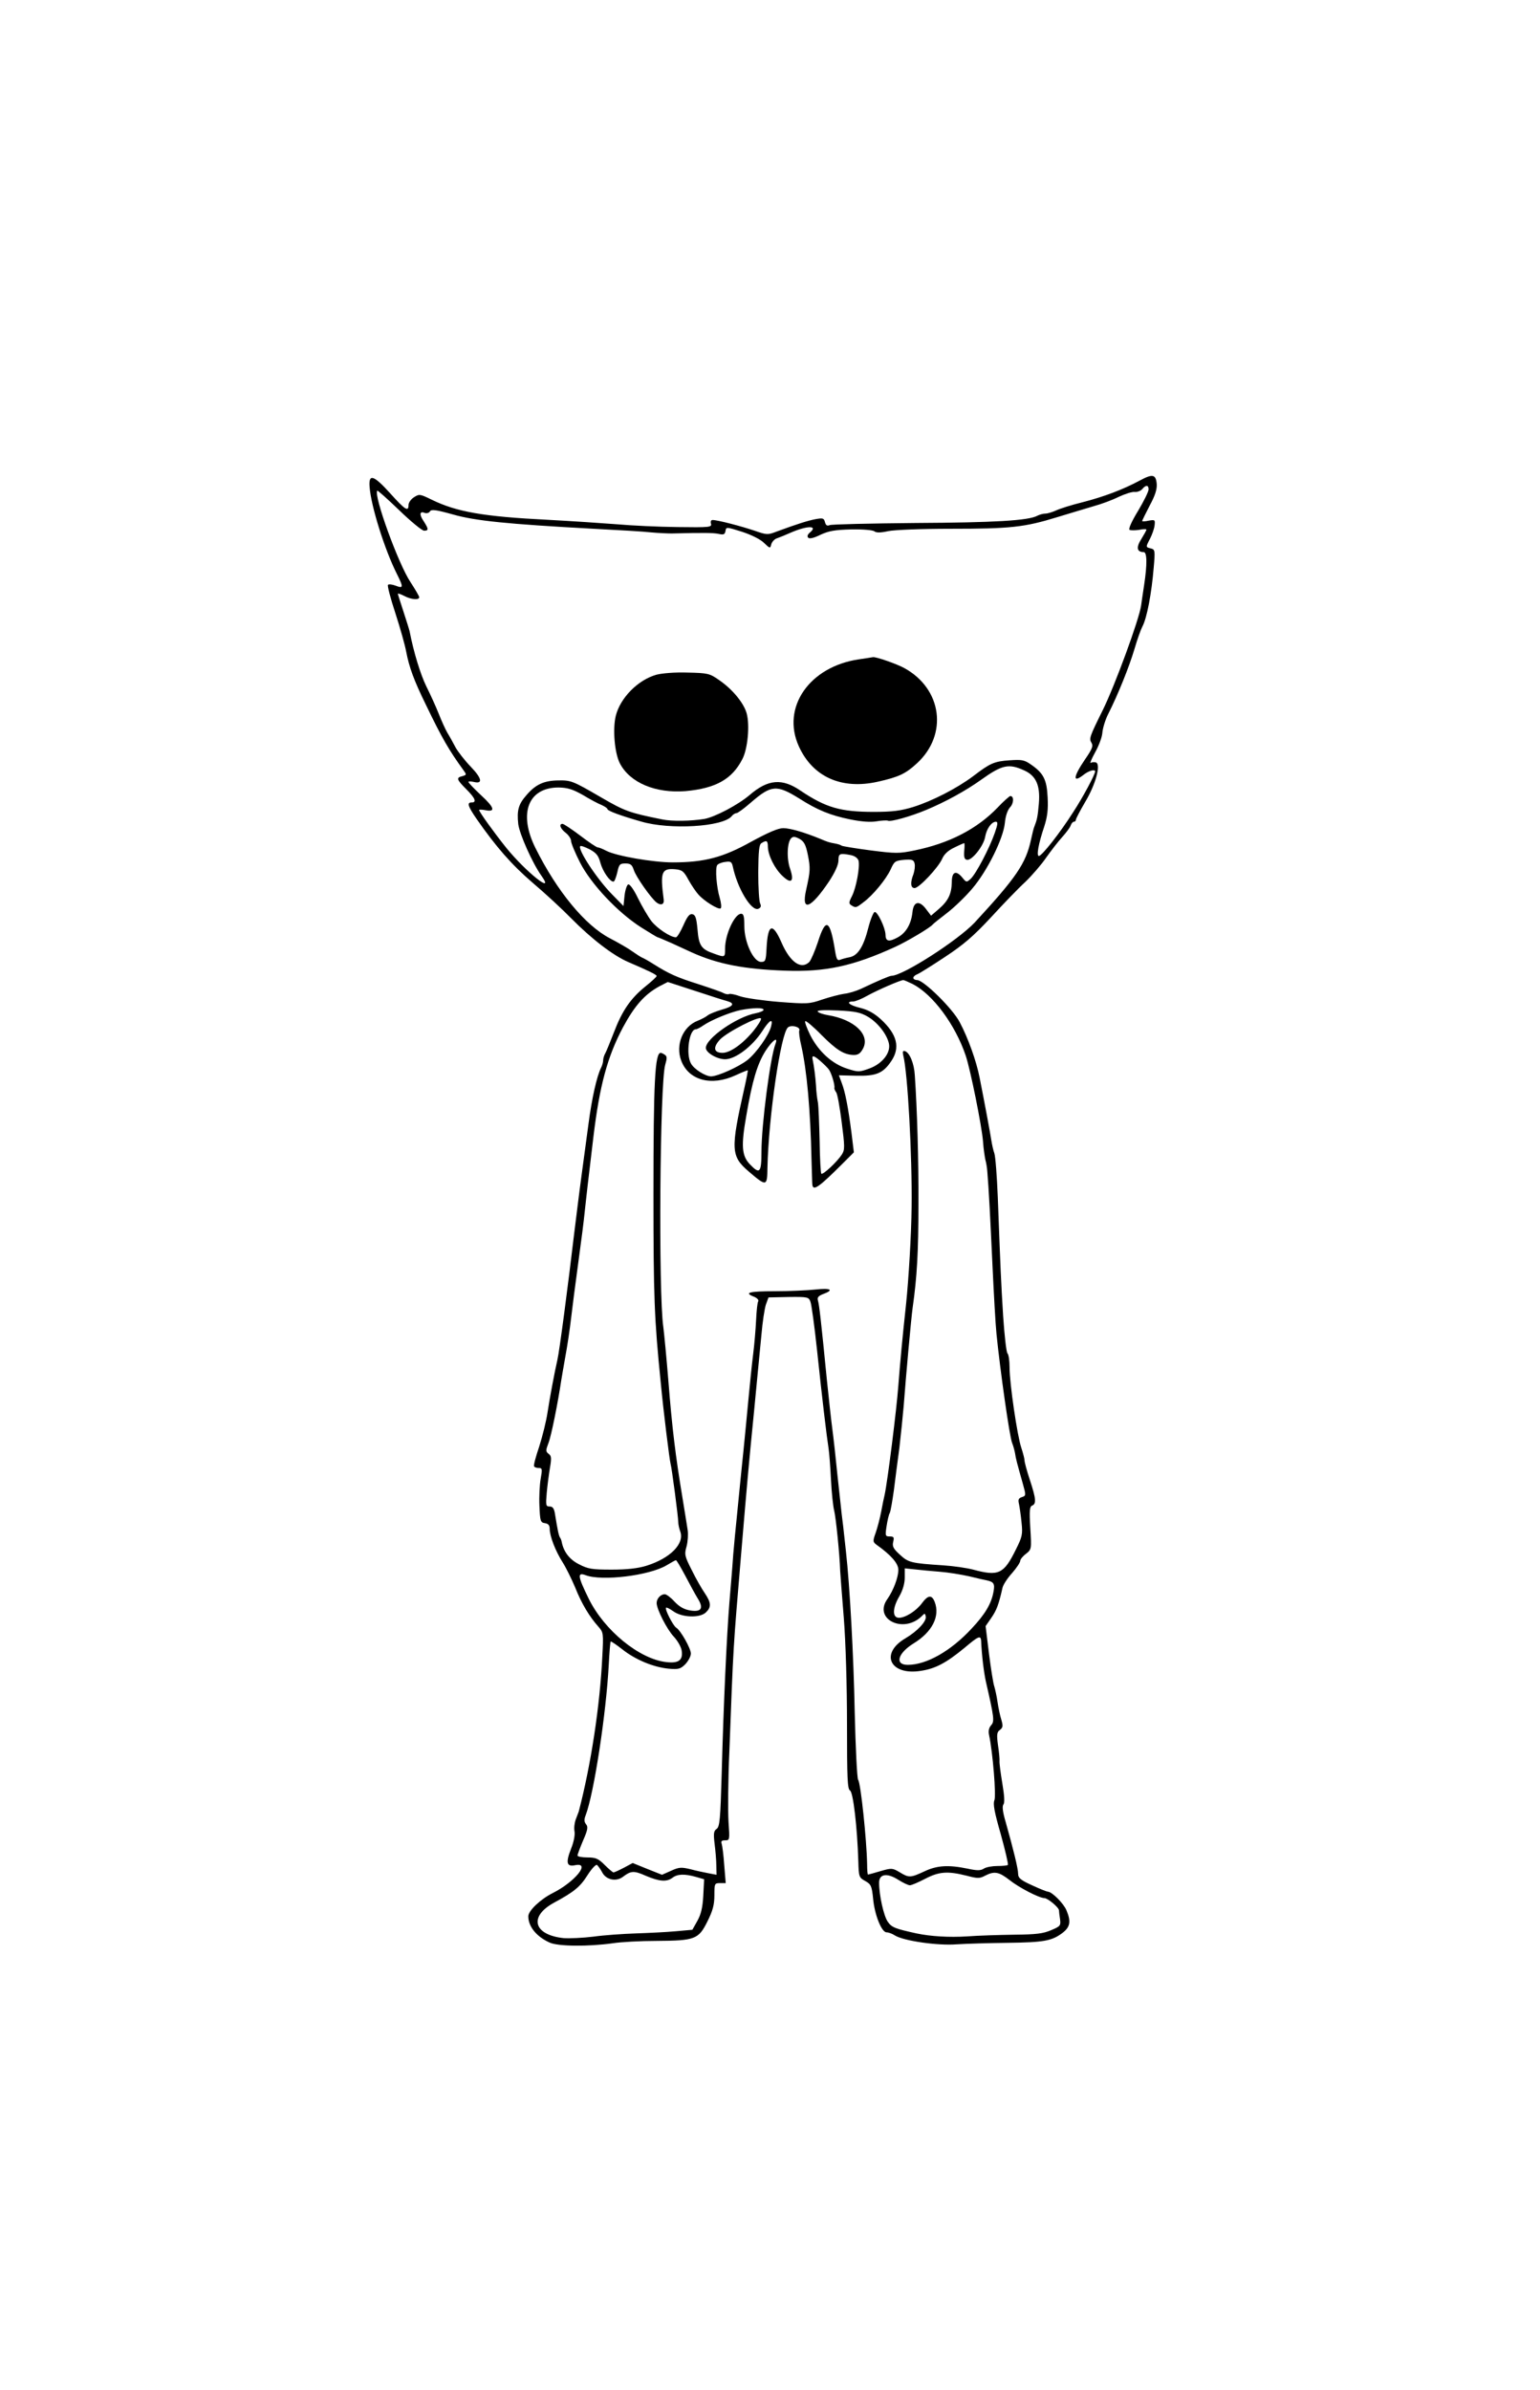 <?xml version="1.0" standalone="no"?>
<!DOCTYPE svg PUBLIC "-//W3C//DTD SVG 20010904//EN"
 "http://www.w3.org/TR/2001/REC-SVG-20010904/DTD/svg10.dtd">
<svg version="1.0" xmlns="http://www.w3.org/2000/svg"
 width="720pt" height="1117pt" viewBox="0 0 720 1117"
 preserveAspectRatio="xMidYMid meet">
<g transform="translate(0,1117) scale(0.1,-0.1)"
fill="#000000" stroke="none">
<path d="M5330 8925 c-80 -43 -171 -77 -269 -102 -53 -13 -109 -31 -125 -39
-16 -7 -38 -14 -48 -14 -11 0 -28 -5 -38 -10 -42 -23 -202 -32 -570 -34 -212
-2 -392 -6 -401 -10 -12 -5 -18 -1 -22 14 -5 19 -10 20 -44 14 -36 -7 -84 -22
-182 -58 -41 -16 -46 -16 -103 4 -62 21 -173 50 -196 50 -8 0 -11 -7 -8 -17 5
-17 -6 -18 -157 -16 -89 1 -216 7 -282 13 -66 5 -212 15 -325 21 -301 15 -425
37 -542 94 -55 27 -58 27 -83 11 -14 -9 -25 -25 -25 -36 0 -33 -16 -23 -86 55
-77 85 -101 93 -96 30 6 -88 70 -293 128 -408 31 -62 30 -68 -6 -54 -16 6 -32
8 -36 4 -4 -4 12 -64 35 -134 23 -71 45 -150 50 -178 14 -73 36 -134 92 -248
76 -158 109 -214 175 -305 16 -22 16 -23 -4 -29 -30 -7 -28 -15 18 -61 42 -42
50 -62 25 -62 -23 0 -18 -17 24 -78 90 -129 162 -212 261 -297 58 -49 139
-124 180 -166 96 -97 196 -174 268 -205 100 -43 132 -59 132 -65 0 -4 -24 -26
-54 -50 -69 -56 -108 -114 -146 -214 -17 -44 -35 -88 -40 -97 -6 -10 -10 -25
-10 -33 0 -8 -4 -23 -9 -33 -21 -41 -44 -145 -60 -267 -5 -38 -19 -142 -31
-230 -12 -88 -27 -212 -35 -275 -29 -246 -70 -559 -79 -595 -13 -56 -36 -179
-46 -245 -6 -41 -24 -113 -39 -160 -16 -47 -27 -88 -24 -92 2 -5 12 -8 22 -8
16 0 17 -5 9 -50 -5 -27 -8 -85 -6 -127 3 -72 5 -78 26 -81 15 -2 22 -10 22
-26 0 -35 27 -104 60 -156 16 -25 42 -78 59 -118 30 -76 67 -137 109 -184 23
-26 24 -30 18 -140 -11 -229 -53 -505 -110 -723 -2 -5 -8 -22 -14 -37 -6 -16
-9 -40 -6 -56 3 -16 -3 -49 -16 -81 -26 -66 -21 -86 20 -77 73 14 -2 -78 -105
-130 -58 -29 -115 -83 -115 -109 0 -48 38 -95 100 -123 40 -18 181 -19 295 -3
39 6 131 11 205 11 180 1 196 8 237 90 25 50 33 78 33 123 0 55 1 57 26 57
l27 0 -7 84 c-3 46 -9 91 -12 100 -4 12 0 16 16 16 22 0 22 2 16 88 -3 48 -2
195 4 327 19 506 18 482 54 910 30 358 38 444 62 685 13 135 28 294 34 353 5
60 15 124 21 141 l12 33 94 2 c89 1 94 0 102 -22 5 -12 19 -115 31 -227 23
-219 45 -403 54 -460 3 -19 8 -84 11 -144 3 -61 10 -126 15 -145 8 -31 26
-208 28 -281 1 -14 8 -113 17 -220 9 -115 15 -319 15 -497 0 -251 2 -303 14
-310 15 -8 34 -172 39 -332 2 -71 3 -75 32 -91 27 -15 31 -23 37 -82 7 -77 40
-158 63 -158 9 0 26 -6 38 -14 41 -26 201 -49 290 -42 45 3 152 6 237 7 170 2
208 9 257 46 37 28 41 54 19 106 -13 32 -68 87 -87 87 -4 0 -38 13 -74 30 -53
24 -65 34 -65 54 0 24 -22 113 -58 241 -14 47 -17 73 -11 82 7 8 5 41 -5 100
-8 48 -14 95 -13 103 1 8 -2 42 -7 74 -7 51 -5 62 9 72 14 11 15 18 7 46 -6
18 -14 56 -18 83 -4 28 -11 60 -15 73 -5 13 -16 82 -25 153 l-16 130 27 39
c24 35 34 60 52 140 3 14 23 45 45 69 21 24 38 50 38 57 0 7 12 22 27 33 26
21 26 22 20 120 -5 82 -3 100 8 105 21 8 19 32 -10 120 -14 42 -25 83 -25 91
0 8 -7 35 -15 59 -19 56 -55 301 -55 376 0 31 -4 60 -10 66 -5 5 -14 84 -20
174 -10 164 -12 208 -25 555 -4 99 -11 191 -16 205 -5 14 -11 41 -14 60 -5 33
-30 168 -55 294 -15 77 -54 186 -93 259 -33 64 -169 197 -199 197 -10 0 -18 5
-18 10 0 6 8 13 18 17 9 3 68 40 130 81 88 58 134 98 215 185 56 61 128 136
161 166 32 31 76 82 97 113 22 31 55 74 74 95 19 21 38 46 41 56 3 9 10 17 15
17 5 0 9 4 9 9 0 5 20 43 44 84 49 82 74 175 50 184 -7 2 -18 2 -24 -2 -6 -4
3 18 20 49 17 30 33 72 34 93 2 21 14 61 28 88 45 89 97 218 122 302 13 45 30
92 37 105 21 39 43 154 53 276 7 79 6 84 -13 89 -25 6 -25 6 -4 46 9 18 19 45
21 61 3 27 2 28 -27 23 -17 -4 -31 -4 -31 -2 0 3 16 35 35 72 26 48 35 77 33
102 -4 44 -19 48 -78 16z m40 -42 c0 -10 -22 -55 -49 -100 -30 -49 -46 -85
-40 -89 6 -3 26 -3 45 0 19 4 34 4 34 1 0 -3 -11 -23 -24 -44 -25 -39 -21 -61
11 -61 16 0 17 -57 2 -155 -6 -38 -12 -81 -14 -95 -9 -64 -122 -373 -180 -490
-61 -123 -64 -132 -52 -151 9 -15 4 -28 -31 -79 -55 -81 -58 -112 -5 -70 23
18 53 27 53 15 0 -14 -57 -121 -103 -191 -61 -96 -146 -204 -160 -204 -12 0
-2 57 25 137 15 47 19 80 16 137 -4 83 -19 113 -79 154 -30 21 -43 23 -99 19
-72 -5 -90 -13 -170 -74 -76 -57 -191 -116 -280 -144 -59 -18 -98 -23 -185
-23 -156 0 -224 20 -342 99 -86 59 -152 54 -238 -20 -54 -46 -162 -103 -212
-112 -62 -10 -151 -12 -198 -2 -153 31 -173 38 -285 103 -134 78 -141 80 -201
79 -66 -1 -105 -19 -147 -68 -38 -43 -46 -71 -39 -136 6 -47 66 -182 108 -241
67 -94 -72 17 -164 130 -56 70 -127 168 -127 177 0 2 13 2 29 -1 49 -10 43 12
-19 69 -33 31 -60 59 -60 63 0 3 11 3 25 0 44 -11 38 17 -14 71 -28 29 -59 69
-71 90 -11 21 -28 52 -38 68 -10 17 -28 57 -41 90 -13 33 -39 90 -58 128 -27
55 -59 159 -78 257 -2 9 -15 50 -29 93 -14 43 -26 80 -26 82 0 3 13 -1 30 -10
32 -17 70 -20 70 -6 0 5 -19 37 -41 71 -56 83 -174 408 -155 427 2 2 48 -39
102 -91 55 -53 107 -96 117 -96 22 0 21 8 -2 44 -22 32 -19 49 5 39 9 -3 20 0
24 7 6 11 28 8 107 -14 105 -30 253 -45 658 -67 116 -6 237 -13 270 -17 33 -3
76 -5 95 -5 156 4 196 3 220 -2 23 -5 29 -3 32 14 3 19 4 19 77 -4 43 -14 86
-35 103 -52 28 -27 29 -27 34 -6 4 12 16 25 28 28 11 4 39 15 61 25 80 35 133
35 90 0 -10 -9 -12 -17 -6 -23 6 -6 27 -1 57 14 39 18 67 23 144 25 54 1 101
-3 108 -9 9 -7 29 -7 65 1 30 6 155 11 292 11 280 0 344 7 497 54 62 19 140
42 173 52 33 9 85 28 115 43 30 14 64 25 76 23 11 -1 27 5 34 13 17 21 30 20
30 -1z m-582 -1313 c56 -25 76 -70 69 -155 -5 -60 -9 -77 -20 -105 -4 -8 -11
-37 -17 -65 -24 -110 -68 -175 -263 -386 -78 -83 -336 -249 -389 -249 -9 0
-63 -23 -143 -61 -22 -10 -57 -21 -78 -23 -21 -3 -67 -15 -103 -27 -61 -21
-71 -21 -202 -11 -75 6 -157 18 -181 26 -24 9 -47 13 -52 11 -4 -3 -16 -1 -26
4 -10 6 -63 24 -118 42 -101 32 -137 48 -210 94 -22 14 -47 28 -55 31 -8 4
-28 17 -45 29 -16 12 -63 39 -103 60 -116 60 -248 220 -349 423 -80 161 -34
282 109 282 42 -1 65 -8 113 -35 33 -20 72 -41 88 -47 15 -7 27 -15 27 -19 0
-8 62 -31 157 -58 135 -40 383 -25 424 25 6 8 16 14 22 14 6 0 36 22 68 50 95
82 120 84 225 19 86 -55 146 -79 238 -98 55 -11 95 -14 125 -9 24 4 47 5 52 3
11 -7 105 19 179 50 91 38 184 89 257 141 98 70 129 77 201 44z m-520 -999
c94 -49 198 -189 247 -334 22 -65 75 -328 81 -402 2 -33 8 -71 11 -85 4 -14 8
-38 9 -55 7 -81 14 -221 24 -435 6 -129 14 -275 19 -325 17 -168 61 -480 73
-508 6 -15 12 -38 14 -50 3 -22 8 -41 37 -144 14 -50 14 -53 -5 -59 -16 -5
-19 -12 -14 -32 3 -15 9 -54 12 -87 6 -55 3 -67 -26 -125 -57 -116 -81 -127
-200 -95 -30 8 -93 17 -140 20 -151 10 -163 13 -203 50 -31 28 -36 39 -31 60
5 21 3 25 -16 25 -21 0 -22 3 -15 48 4 26 10 54 15 62 4 8 12 56 19 105 6 50
18 140 26 200 7 61 16 148 20 195 10 134 35 411 42 460 20 141 27 256 27 485
1 201 -6 440 -17 600 -3 55 -24 106 -46 113 -10 3 -12 -2 -8 -20 21 -81 42
-473 39 -708 -1 -124 -14 -342 -26 -455 -16 -148 -27 -263 -36 -380 -8 -110
-50 -445 -64 -510 -3 -11 -10 -46 -16 -78 -6 -32 -18 -77 -26 -100 -14 -38
-13 -43 3 -55 69 -49 103 -88 103 -118 0 -35 -23 -96 -51 -136 -68 -94 75
-165 161 -80 13 14 15 14 18 -2 5 -22 -39 -69 -95 -102 -121 -71 -72 -175 72
-152 68 10 119 37 205 108 64 54 75 59 77 33 3 -70 13 -149 22 -190 39 -170
41 -187 25 -205 -10 -11 -14 -26 -10 -45 18 -84 34 -286 25 -306 -7 -17 0 -55
30 -159 21 -76 36 -140 33 -143 -3 -3 -25 -5 -49 -5 -24 0 -52 -5 -63 -12 -15
-10 -32 -10 -78 0 -88 18 -141 15 -200 -13 -65 -30 -72 -31 -116 -4 -34 20
-38 20 -90 5 -30 -9 -56 -16 -58 -16 -2 0 -4 21 -4 48 -2 115 -30 380 -42 395
-5 7 -12 149 -16 317 -5 261 -23 590 -41 750 -11 102 -16 147 -20 175 -2 17
-10 95 -19 175 -8 80 -19 181 -25 225 -6 44 -17 150 -26 235 -26 265 -35 344
-41 363 -4 14 2 21 25 30 52 19 35 29 -36 21 -38 -4 -123 -8 -190 -8 -122 0
-147 -7 -97 -26 14 -6 22 -15 19 -21 -4 -5 -8 -45 -10 -87 -2 -42 -8 -115 -14
-162 -6 -47 -15 -137 -21 -200 -6 -63 -21 -223 -35 -355 -27 -269 -37 -369
-41 -435 -2 -25 -8 -101 -14 -170 -12 -149 -27 -463 -36 -800 -6 -211 -9 -247
-24 -257 -13 -9 -15 -21 -9 -70 4 -32 8 -77 8 -101 l1 -43 -37 7 c-21 4 -59
12 -85 19 -42 10 -53 10 -90 -7 l-43 -19 -68 27 -69 28 -41 -22 c-23 -12 -45
-22 -49 -22 -3 0 -22 16 -41 35 -30 30 -42 35 -81 35 -25 0 -46 4 -46 9 0 5
12 37 26 70 22 50 24 64 14 76 -9 11 -10 22 -2 42 39 102 96 475 108 703 3 58
7 107 9 109 2 2 27 -15 55 -37 61 -48 144 -83 217 -90 45 -4 55 -1 77 21 14
15 26 37 26 50 0 23 -48 109 -69 121 -14 9 -54 86 -47 93 2 3 17 -5 33 -16 40
-30 123 -33 152 -7 27 25 27 45 -4 91 -14 20 -42 69 -61 108 -33 65 -35 73
-24 111 6 23 8 57 5 76 -3 19 -14 89 -25 155 -31 186 -48 323 -65 540 -9 110
-20 225 -24 255 -23 159 -16 1139 9 1224 9 31 9 40 -2 47 -7 5 -16 9 -19 9
-27 0 -34 -136 -34 -660 0 -480 4 -583 34 -880 13 -138 41 -361 46 -380 6 -20
36 -250 36 -273 0 -10 4 -29 9 -43 22 -57 -46 -126 -158 -161 -39 -12 -90 -18
-162 -18 -92 0 -111 3 -153 25 -44 22 -72 58 -81 105 -1 6 -4 15 -8 20 -6 10
-11 34 -23 108 -4 28 -11 37 -25 37 -18 0 -19 5 -14 63 3 34 10 87 15 117 8
46 7 57 -6 66 -14 11 -14 16 -1 50 13 32 45 192 60 294 2 14 11 63 19 110 9
47 21 128 27 180 6 52 20 160 31 240 19 142 27 200 34 270 4 40 15 134 39 335
29 242 66 378 139 515 55 102 102 154 170 191 l39 20 126 -41 c70 -23 138 -45
151 -48 39 -11 30 -25 -24 -40 -27 -8 -57 -20 -65 -26 -8 -7 -30 -19 -48 -26
-70 -27 -105 -113 -77 -187 35 -92 141 -120 254 -68 30 14 55 24 57 23 1 -2
-6 -39 -16 -83 -65 -288 -63 -318 21 -390 83 -71 86 -70 87 19 5 234 62 627
96 655 16 13 59 2 53 -14 -3 -6 1 -38 9 -71 26 -114 43 -300 48 -534 2 -58 3
-111 4 -117 4 -30 31 -11 144 102 l50 50 -11 90 c-16 124 -30 194 -46 235
l-13 35 81 -2 c93 -2 125 11 163 67 44 64 29 126 -48 197 -31 28 -60 44 -96
53 -51 12 -71 30 -33 30 10 0 40 12 66 27 49 27 153 72 168 73 4 0 24 -9 45
-19z m-698 -120 c0 -5 -17 -12 -37 -16 -87 -16 -233 -117 -233 -162 0 -22 52
-53 90 -53 48 0 126 59 173 130 35 55 53 64 42 23 -10 -40 -69 -124 -111 -157
-41 -32 -137 -75 -169 -76 -27 0 -81 34 -95 61 -24 44 -8 159 23 159 5 0 21 8
35 18 38 26 126 62 175 72 58 11 107 12 107 1z m489 -33 c46 -28 88 -82 97
-125 9 -43 -31 -94 -91 -116 -47 -17 -52 -18 -104 -1 -70 22 -134 80 -173 157
-16 33 -27 62 -23 65 3 3 37 -25 75 -64 72 -72 106 -93 152 -94 21 0 31 8 43
30 34 65 -41 136 -164 156 -23 4 -44 11 -48 17 -4 6 28 8 94 5 83 -4 106 -9
142 -30z m-536 -65 c-50 -61 -109 -103 -145 -103 -41 0 -46 25 -12 62 33 35
187 114 192 98 2 -5 -14 -31 -35 -57z m103 -60 c-25 -63 -66 -381 -66 -505 0
-99 -8 -107 -54 -59 -38 40 -42 85 -17 226 28 165 52 244 90 304 32 49 60 70
47 34z m250 -122 c12 -18 28 -71 25 -85 -1 -4 3 -13 8 -20 6 -6 17 -69 26
-139 15 -116 15 -130 1 -152 -22 -34 -87 -95 -96 -90 -3 2 -7 71 -8 152 -2 81
-5 163 -8 181 -4 18 -8 54 -9 80 -3 42 -9 89 -15 117 -6 25 2 25 33 -1 17 -15
37 -34 43 -43z m-673 -2363 c21 -40 47 -88 58 -106 30 -47 19 -66 -33 -58 -30
5 -51 17 -74 41 -17 19 -38 35 -46 35 -19 0 -38 -20 -38 -41 0 -29 48 -123 80
-157 17 -18 34 -47 37 -65 7 -45 -14 -61 -72 -54 -126 14 -290 148 -363 297
-51 104 -54 124 -14 109 76 -29 297 -2 378 46 22 13 41 24 44 24 3 1 22 -32
43 -71z m1192 17 c39 -3 99 -13 135 -21 36 -9 73 -17 83 -19 33 -7 39 -16 32
-53 -10 -56 -39 -105 -102 -172 -97 -105 -211 -170 -299 -170 -62 0 -47 54 27
100 87 53 125 127 99 194 -13 34 -31 33 -59 -5 -27 -37 -78 -69 -108 -69 -32
0 -31 45 2 101 16 28 25 60 25 87 l0 43 48 -5 c26 -3 79 -8 117 -11z m-1580
-1404 c18 -36 66 -46 98 -21 37 28 51 29 107 4 64 -27 97 -29 124 -9 23 18 57
19 110 4 l38 -11 -4 -77 c-3 -56 -11 -88 -28 -118 l-23 -41 -78 -7 c-43 -4
-127 -8 -186 -10 -59 -2 -148 -8 -198 -15 -49 -6 -112 -9 -140 -7 -141 15
-164 101 -44 166 91 49 121 73 155 127 19 30 39 52 45 49 5 -4 16 -19 24 -34z
m1703 -16 c53 -14 62 -14 88 0 43 22 64 18 113 -20 45 -36 140 -85 164 -85 15
0 67 -43 68 -57 0 -4 2 -23 5 -41 4 -31 1 -34 -42 -52 -37 -16 -70 -20 -172
-21 -70 -1 -170 -4 -222 -8 -83 -5 -169 0 -235 14 -100 22 -116 28 -134 54
-19 26 -41 124 -41 183 0 41 37 47 89 14 22 -14 47 -26 55 -26 8 0 40 14 71
30 65 34 105 37 193 15z"/>
<path d="M4016 8089 c-232 -34 -364 -225 -281 -407 65 -143 200 -203 369 -165
98 22 130 37 183 86 146 134 118 348 -59 445 -34 19 -134 54 -147 51 -3 -1
-32 -5 -65 -10z"/>
<path d="M3069 8017 c-86 -24 -169 -108 -190 -192 -15 -61 -6 -173 19 -222 47
-91 167 -141 307 -130 142 13 218 56 266 150 25 48 35 158 20 213 -13 48 -66
113 -129 156 -44 31 -53 33 -147 35 -60 2 -119 -3 -146 -10z"/>
<path d="M4665 7397 c-97 -101 -227 -168 -389 -201 -72 -15 -88 -15 -205 0
-69 9 -130 19 -136 22 -5 4 -19 8 -30 10 -29 5 -37 8 -70 22 -73 30 -141 50
-173 50 -24 0 -70 -20 -151 -64 -131 -73 -218 -96 -366 -96 -92 0 -264 30
-310 54 -17 9 -35 16 -40 16 -6 0 -43 25 -82 55 -40 30 -77 55 -83 55 -18 0
-11 -22 15 -42 14 -11 25 -28 25 -38 0 -10 19 -56 42 -101 52 -101 176 -233
286 -303 40 -25 74 -46 77 -46 2 0 30 -12 62 -26 32 -15 76 -35 98 -45 120
-54 242 -78 434 -85 190 -7 319 21 516 111 57 26 164 90 175 104 3 4 33 28 67
54 34 26 88 78 119 115 70 82 145 234 152 306 3 32 12 59 24 73 19 20 19 54 1
53 -4 -1 -31 -24 -58 -53z m-14 -119 c-25 -72 -88 -192 -113 -215 -19 -17 -20
-17 -38 5 -30 37 -50 29 -50 -20 -1 -56 -17 -88 -61 -126 l-36 -31 -22 29
c-32 44 -60 39 -65 -13 -6 -55 -30 -96 -68 -117 -42 -23 -58 -20 -58 13 -1 32
-38 109 -51 105 -6 -2 -20 -36 -30 -76 -22 -86 -48 -127 -86 -135 -16 -3 -35
-8 -45 -12 -13 -5 -17 2 -23 37 -24 152 -44 163 -81 46 -14 -42 -32 -84 -40
-93 -38 -38 -90 -2 -130 90 -42 96 -64 88 -70 -24 -3 -61 -5 -66 -26 -66 -35
0 -78 91 -78 167 0 44 -3 58 -15 58 -30 0 -75 -96 -75 -162 0 -43 0 -43 -53
-24 -58 20 -70 37 -76 113 -5 54 -10 68 -24 71 -13 3 -24 -11 -42 -52 -14 -31
-29 -56 -35 -56 -25 0 -87 41 -114 75 -16 21 -44 69 -63 107 -19 40 -39 68
-46 65 -6 -2 -14 -26 -17 -52 l-5 -49 -53 54 c-71 72 -163 212 -149 226 3 3
22 -4 44 -15 31 -17 41 -29 50 -63 11 -40 44 -88 61 -88 5 0 12 19 18 43 8 38
12 42 38 42 24 0 31 -6 39 -30 10 -32 80 -131 106 -152 21 -16 37 -10 34 13
-17 129 -10 147 53 142 33 -3 41 -9 63 -50 14 -25 35 -56 46 -68 27 -31 94
-72 104 -65 5 3 3 25 -4 49 -15 50 -22 137 -12 153 4 6 20 13 37 15 26 4 31 1
36 -21 21 -101 86 -210 119 -198 12 5 15 12 9 25 -5 9 -9 75 -9 145 1 102 4
130 15 137 24 15 30 12 30 -17 1 -40 32 -103 69 -137 41 -39 55 -25 35 34 -17
48 -14 124 5 143 9 9 18 8 39 -3 22 -13 29 -27 39 -75 12 -62 12 -74 -8 -163
-24 -106 21 -89 107 39 28 43 44 78 44 98 0 33 6 35 58 25 19 -4 32 -14 36
-26 7 -29 -11 -127 -31 -166 -15 -29 -15 -35 -2 -43 20 -12 21 -12 55 14 45
33 106 107 128 154 17 38 21 41 63 45 37 3 45 0 49 -17 3 -12 0 -33 -5 -49
-16 -40 -14 -66 5 -66 21 0 111 96 129 137 9 21 28 39 56 52 24 12 45 21 47
21 2 0 2 -17 0 -37 -2 -29 1 -39 13 -41 23 -4 78 65 85 108 7 38 30 70 50 70
10 0 9 -12 -5 -52z"/>
</g>
</svg>
